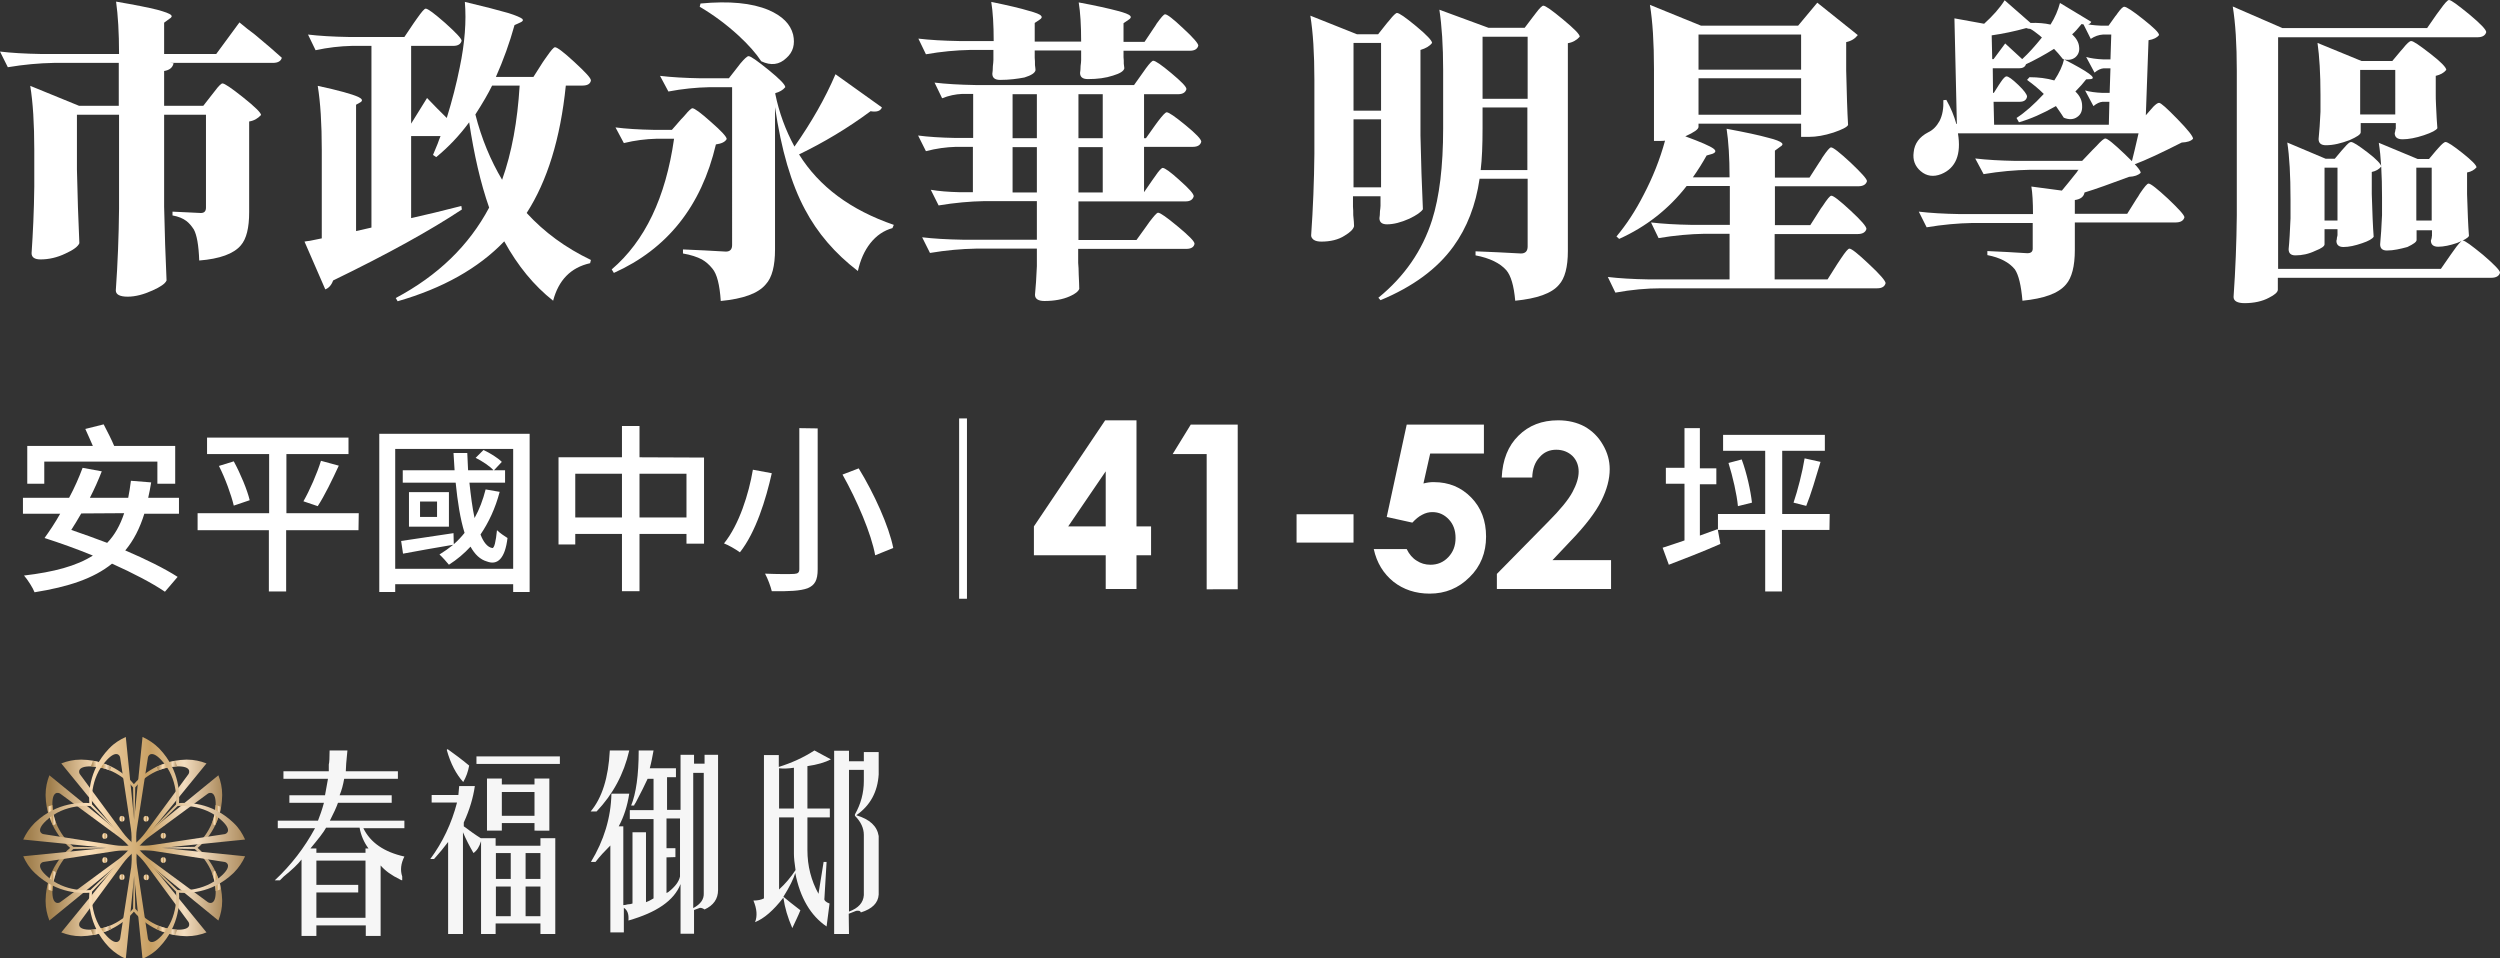 <?xml version="1.0" encoding="utf-8"?>
<!-- Generator: Adobe Illustrator 26.5.0, SVG Export Plug-In . SVG Version: 6.00 Build 0)  -->
<svg version="1.1" id="圖層_1" xmlns="http://www.w3.org/2000/svg" xmlns:xlink="http://www.w3.org/1999/xlink" x="0px" y="0px"
	 viewBox="0 0 926.1 355" style="enable-background:new 0 0 926.1 355;" xml:space="preserve">
<rect x="0" y="0" width="926.1" height="355" fill="#333333" stroke="none"/>
<style type="text/css">
	.st0{fill:#FFFFFF;}
	.st1{fill:#F6F6F6;}
	.st2{fill:url(#SVGID_1_);}
	.st3{fill:url(#SVGID_00000004532449390548842370000017832891473522057916_);}
	.st4{fill:url(#SVGID_00000062165157599425164070000006158977731454319238_);}
	.st5{fill:url(#SVGID_00000147942737347279254720000007428724559172879261_);}
	.st6{fill:url(#SVGID_00000129201392098900412950000018045419540420935077_);}
	.st7{fill:url(#SVGID_00000019643551742065080070000010905777607771957131_);}
	.st8{fill:url(#SVGID_00000018932830928334108620000014127457798893788556_);}
	.st9{fill:url(#SVGID_00000072269822906354839620000004808855549063099818_);}
	.st10{fill:url(#SVGID_00000139254035419615210240000007430568332029704863_);}
	.st11{fill:url(#SVGID_00000092451971866502797850000017087542061126895781_);}
	.st12{fill:url(#SVGID_00000163774376528252768250000000641930190449652402_);}
	.st13{fill:url(#SVGID_00000134209750356650205980000011970757503784056967_);}
	.st14{fill:url(#SVGID_00000079455596189411642110000017623189849883328446_);}
	.st15{fill:url(#SVGID_00000054230753064671011080000013171686609447085215_);}
	.st16{fill:url(#SVGID_00000171716771841298838950000007808097599680165775_);}
	.st17{fill:url(#SVGID_00000142149121670975481490000009758530576420366260_);}
	.st18{fill:url(#SVGID_00000109007558699526451130000001293334794971085712_);}
	.st19{fill:url(#SVGID_00000150095129579966613140000015422723720476546970_);}
</style>
<g>
	<g>
		<path class="st0" d="M47.3,109.9c-2.9,0-4.4-0.8-4.4-2.3c0.7-10,1.1-20.1,1.2-30.2V42.5H28.5v20.3c0.2,9.6,0.5,18.7,0.9,27.3
			c-0.5,1.2-2.2,2.5-5.1,3.8c-3.1,1.5-6.2,2.2-9.3,2.2c-2.2,0-3.3-0.8-3.3-2.3c0.5-7.4,0.9-15.6,1-24.6V55.6
			c0-9.8-0.5-17.7-1.5-23.8l18.1,7.4H44V23.3H19.9c-5.4,0.1-11,0.6-17,1.6L0,19.1c4.2,0.5,9.2,0.8,15.1,0.9h29
			c0-8-0.4-14.4-1.1-19.4c7,1.2,12,2.2,15.2,3c2.9,0.8,4.6,1.4,5.2,2C63.8,6,63.6,6.5,62.7,7l-1.9,1.4V20h19.3l8.6-11.7
			c1.9,1.6,3.8,3.1,5.7,4.5c4.2,3.5,7.6,6.4,10,8.6c-0.3,1.2-1.4,1.9-3.3,1.9h-38l1.2,0.1C64,25,62.8,26,60.8,26.3v12.9h14.5
			l3.2-4.1c0.2-0.3,0.6-0.8,1.1-1.4c1.4-1.9,2.4-2.8,2.8-2.8c0.8,0,3.3,1.7,7.7,5.2s6.6,5.7,6.6,6.5c-1.1,1.2-2.5,2.1-4.4,2.4v33.6
			c0,5.8-1,9.9-3.1,12.3c-2.6,3.1-7.8,5-15.4,5.6c-0.2-5.7-0.9-9.5-2-11.5c-0.9-1.4-1.8-2.4-2.7-3.1c-1.3-1-3-1.7-5.2-2.1v-1.4
			c3.6,0.2,7.1,0.3,10.5,0.5c1.3,0,1.9-0.7,1.9-2V42.5H60.8v34.1c0.2,9.6,0.5,18.7,0.9,27.3c-0.5,1.2-2.3,2.4-5.2,3.7
			C53.2,109.1,50.1,109.9,47.3,109.9z"/>
		<path class="st0" d="M147.3,111.6l-0.7-1.2c15.6-8.3,27.1-19.4,34.6-33.5c-3.2-9.1-5.6-19.7-7.4-31.6c-3.6,4.9-7.7,9.2-12.2,12.9
			l-1.2-0.8c0.4-0.9,0.9-2.2,1.7-4.1c0.5-1.3,0.8-2.3,1.1-2.9h-10.9v30.4c5.4-1.2,11.6-2.7,18.6-4.5l0.2,1.3
			c-11.6,7.7-27.5,16.5-47.7,26.3c-0.6,1.7-1.6,2.8-2.9,3.3l-7.7-17.7c0.4-0.1,1.1-0.2,2-0.3c1.8-0.4,3.3-0.7,4.4-0.9V55.6
			c0-9.8-0.5-17.7-1.5-23.8c7.9,1.7,12.8,3.1,15,4.1c1.5,0.7,1.8,1.4,0.8,2l-1.6,0.9v46.8l5.7-1.3V17h-7.3
			c-4.3,0.1-8.8,0.6-13.4,1.6l-2.8-5.8c4.2,0.5,9.2,0.8,15.1,0.9h20.6l3.5-5.2c0.3-0.4,0.7-1,1.2-1.7c1.7-2.4,2.7-3.6,3.2-3.6
			c0.8,0,3.2,1.8,7.2,5.3c4,3.6,6.1,5.8,6.1,6.6c-0.3,1.2-1.3,1.9-3.1,1.9h-15.6v28.8l5.9-9.5c2.4,2.5,4.8,5,7.3,7.4
			c2-6.5,3.6-12.7,4.8-18.7c1.9-9.1,2.5-17.2,1.9-24.3c7.2,1.7,12.5,3.1,16,4.1c2.9,0.9,4.7,1.7,5.3,2.2c0.4,0.5,0.2,0.9-0.7,1.3
			l-2.2,1c-1.8,6.5-4.1,12.9-6.9,19.2h13.9l3.5-5.5c0.3-0.5,0.8-1.1,1.4-2c1.6-2.3,2.6-3.5,3.1-3.5c0.8,0,3.2,1.8,7.2,5.5
			s6.1,5.9,6.1,6.8c-0.2,1.2-1.2,1.9-3.1,1.9h-6.2c-2,19.7-6.9,35.4-14.5,47.2c6.5,7.1,14.4,12.9,23.8,17.4l-0.3,1.2
			c-7.2,1.6-11.7,6.3-13.7,13.9c-7.1-5.6-13.1-12.9-18.1-22C177.2,99.4,164,106.8,147.3,111.6z M186,66.6
			c3.6-10.1,5.7-21.7,6.5-34.9h-10.2c-1.4,2.9-3.5,6.5-6.2,10.7C178.4,51.5,181.8,59.5,186,66.6z"/>
		<path class="st0" d="M227.4,101.1l-0.8-1.3c12.3-10.5,20-26.6,23.1-48.4h-6.6c-3.9,0.1-7.9,0.6-12,1.6l-3.1-5.8
			c3.9,0.5,8.5,0.8,14.1,0.9h6.8l3.4-3.9c0.3-0.3,0.8-0.8,1.4-1.5c1.4-1.7,2.4-2.6,2.8-2.6c0.8,0,3.1,1.7,6.9,5.1
			c3.9,3.4,5.8,5.5,5.8,6.3c-0.6,1.1-1.9,1.7-4,2C259.8,76.4,247.2,92.2,227.4,101.1z M267,111.5c-0.4-6-1.4-10-3.1-12
			c-1.2-1.5-2.5-2.6-3.9-3.4c-1.7-0.9-4.1-1.7-7-2.2v-1.5c5.3,0.2,10.6,0.5,15.9,0.8c1.5,0,2.3-0.8,2.3-2.4V32.3h-8.4
			c-4.9,0.1-10,0.6-15.2,1.6l-3.1-5.8c4.2,0.5,9.2,0.8,15.1,0.9H270l3.2-4.1c0.2-0.3,0.6-0.7,1-1.3c1.6-1.9,2.6-2.8,3.1-2.8
			c0.8,0,3.2,1.7,7.4,5.1c4.2,3.4,6.2,5.5,6.2,6.4c-0.9,1.1-2.2,1.8-3.7,2.2v0.3c1.4,6.9,3.8,13.4,7.1,19.5
			c6.3-9,11.4-17.9,15.2-26.8l17.2,12.3c-0.5,1.3-1.9,1.8-4.2,1.4c-8.5,6.3-17.4,11.6-26.5,16c7.4,11.9,19.1,20.6,35.1,26.1
			l-0.5,1.2c-3.2,0.9-5.9,2.7-8.2,5.6c-2.2,2.8-3.7,6.2-4.6,10.3c-8.5-6.5-15-14.1-19.6-22.8c-5.1-9.5-8.8-22.1-11.1-37.9v52.7
			c0,6.1-1.1,10.4-3.4,12.9C280.9,108.7,275.3,110.7,267,111.5z M282,22.7c-1.9-2.9-4.7-6.1-8.5-9.6C269,9,264.3,5.5,259.2,2.5
			l0.3-1.2c10.7-1,19-0.2,25.2,2.4c5.1,2.2,8.1,5.2,9.1,9.1c0.8,3.6,0,6.5-2.5,8.7C288.7,24,285.6,24.4,282,22.7z"/>
		<path class="st0" d="M386.9,111.5c-2.3,0-3.5-0.8-3.5-2.3c0.3-2.8,0.5-6.3,0.7-10.6v-6.5h-22.6c-5.4,0.1-11,0.6-17,1.6l-2.9-5.8
			c4.2,0.5,9.2,0.8,15.1,0.9h27.4V74.5h-19.4c-5.4,0.1-11,0.6-17,1.6l-2.9-5.8c2.9,0.5,6.5,0.8,10.7,0.9h4.9V54.4h-6.3
			c-3.6,0.1-7.3,0.6-11.1,1.6l-2.9-5.8c3.8,0.5,8.4,0.8,13.8,0.9h6.6V34.8h-4.2c-2.3,0.1-4.8,0.6-7.3,1.6l-2.8-5.8
			c4.2,0.5,9.2,0.8,15.1,0.9h58.8l3.2-4.5c0.3-0.4,0.7-1,1.2-1.7c1.4-1.9,2.3-2.8,2.7-2.8c0.8,0,3,1.5,6.7,4.6s5.6,5,5.6,5.9
			c-0.3,1.2-1.3,1.9-3.1,1.9h-12.6v16.3h0.7l3.4-4.8c0.2-0.3,0.6-0.8,1.1-1.5c1.7-2.2,2.7-3.3,3.2-3.3c0.8,0,3.1,1.6,7,4.8
			c3.9,3.2,5.8,5.2,5.8,6.1c-0.3,1.2-1.3,1.9-3.1,1.9h-18.1v16.8l3.1-4.5c0.2-0.3,0.6-0.8,1-1.4c1.4-2.1,2.4-3.1,2.8-3.1
			c0.8,0,2.9,1.5,6.3,4.6c3.5,3.1,5.2,5,5.2,5.9c-0.3,1.2-1.3,1.9-2.9,1.9h-39.8v14.3H421l3.6-5c0.3-0.4,0.7-1,1.2-1.7
			c1.7-2.2,2.7-3.4,3.2-3.4c0.8,0,3.2,1.7,7.3,5.1s6.2,5.5,6.2,6.4c-0.2,1.2-1.2,1.9-3.1,1.9h-40v5.2c0.1,1.2,0.2,2.6,0.2,4.3
			c0.1,2.3,0.2,4.1,0.2,5.3c-0.3,0.9-1.5,1.9-3.6,2.8C393.7,110.9,390.6,111.5,386.9,111.5z M370.5,29.6c-2,0-2.9-0.8-2.9-2.3
			c0.1-0.7,0.2-1.6,0.2-2.8c0.1-0.9,0.2-1.7,0.2-2.3v-3.7h-8.7c-5.1,0.1-10.6,0.6-16.3,1.6l-2.8-5.8c4.2,0.5,9.2,0.8,15.1,0.9h12.8
			c0-6-0.3-10.9-0.9-14.5c6.3,1.3,11,2.4,13.9,3.3c2.6,0.7,4.2,1.3,4.6,1.9c0.4,0.4,0.2,0.9-0.6,1.4l-1.8,1.2v6.9h17.2
			c0-6-0.3-10.9-0.9-14.5c6.5,1.2,11.3,2.3,14.3,3.1c2.7,0.7,4.3,1.3,4.8,1.9c0.4,0.4,0.2,0.9-0.6,1.4l-1.9,1.3v6.9h7.8l3.4-5.1
			c0.3-0.4,0.7-1,1.1-1.7c1.6-2.2,2.6-3.4,3.1-3.4c0.8,0,3,1.7,6.7,5.2c3.7,3.4,5.6,5.6,5.6,6.4c-0.3,1.2-1.3,1.9-3.1,1.9h-24.6v2.4
			c0.1,0.7,0.1,1.5,0.1,2.4c0.1,0.9,0.2,1.4,0.2,1.7c-0.2,1-1.5,1.9-4.2,2.7c-2.7,0.9-5.8,1.3-9.3,1.3c-2,0-2.9-0.8-2.9-2.3
			c0.1-0.6,0.2-1.5,0.2-2.6c0.1-0.8,0.2-1.5,0.2-2.1v-3.6h-17.2v2.7c0.1,0.8,0.1,1.7,0.1,2.7c0.1,0.9,0.2,1.5,0.2,1.9
			c-0.2,1-1.5,1.9-4.1,2.7C376.9,29.2,373.9,29.6,370.5,29.6z M375.1,51.2h9V34.9h-9V51.2z M375.1,71.3h9V54.5h-9V71.3z M399.5,51.2
			h9V34.9h-9V51.2z M399.5,71.3h9V54.5h-9V71.3z"/>
		<path class="st0" d="M489.5,89.5c-1.2,0-2.2-0.2-2.9-0.7c-0.6-0.5-0.9-1-0.9-1.6c0.7-10,1.1-20.1,1.2-30.2V29.6
			c0-9.8-0.5-17.7-1.5-23.8l17.3,6.9h7.8l3.1-3.9c0.2-0.3,0.6-0.7,1.1-1.3c1.4-1.8,2.4-2.7,2.8-2.7c0.8,0,3.1,1.6,7.1,4.9
			s5.9,5.4,5.9,6.2c-0.9,1.2-2.3,2-4.3,2.6v31.7c0.2,9.6,0.5,18.7,0.9,27.3c-0.6,1-2.3,2.2-5,3.5c-3.1,1.4-5.9,2.1-8.3,2.1
			c-1.9,0-2.8-0.8-2.8-2.3c0.1-0.6,0.2-1.5,0.2-2.6c0.1-0.8,0.2-1.4,0.2-2v-3.5h-10.2v3.9c0.1,0.9,0.1,1.9,0.1,3.1
			c0.2,1.9,0.3,3.2,0.3,4.1c-0.3,1.2-1.5,2.3-3.5,3.5C495.8,88.8,492.8,89.5,489.5,89.5z M501.4,41h10.2V15.9h-10.2L501.4,41
			L501.4,41z M501.4,69.4h10.2V44.2h-10.2L501.4,69.4L501.4,69.4z M561.3,111.4c-0.5-5.6-1.6-9.3-3.3-11.3
			c-2.3-2.6-6.1-4.5-11.4-5.5v-1.5c5.6,0.2,11.2,0.5,16.8,0.8c1.7,0,2.5-0.9,2.5-2.6V66.2h-17.8c-1.4,9.8-4.7,18.2-9.7,25.1
			c-6,8.3-15,14.9-27,19.9l-0.8-0.9c9.7-7.9,16.3-17.5,19.9-28.8c2.7-8.5,4.1-19.8,4.1-33.9V25.9c0-9-0.5-16.4-1.4-22.3l18.2,6.7
			h13.4l3.1-4.1c0.2-0.3,0.6-0.7,1-1.3c1.4-1.9,2.4-2.8,2.8-2.8c0.8,0,3.2,1.7,7.3,5.1s6.2,5.5,6.2,6.4c-1.1,1.2-2.5,2.1-4.4,2.4v77
			c0,5.9-1.1,10.1-3.3,12.5C574.8,108.7,569.4,110.6,561.3,111.4z M548.5,63h17.3V39.8h-16.6v7.7C549.2,53.7,549,58.9,548.5,63z
			 M549.2,36.6h16.7v-23h-16.7V36.6z"/>
		<path class="st0" d="M598.4,108.4l-2.8-5.8c4.2,0.5,9.2,0.8,15.1,0.9h30V86.6h-9.3c-5.4,0.1-11,0.6-17,1.6l-2.8-5.8
			c4.2,0.5,9.2,0.8,15.1,0.9h14.1V68.9h-16c-6.6,8.5-15,15.1-25,19.6l-1-0.9c3.6-4.3,7-9.4,10.1-15.5c3.3-6.3,6-13,7.9-20
			c-0.5,0.1-1,0.1-1.7,0.1h-2.4V25.6c0-9.8-0.5-17.7-1.5-23.8l18.9,7.7h36l7.1-8.5l15,12c-1,1.3-2.4,2.2-4.3,2.6v10.5
			c0.2,8.5,0.4,15.3,0.7,20.2c-0.4,0.8-2.2,1.7-5.4,2.8c-3.4,1.1-6.4,1.6-9,1.6h-3v-4.9h-38V47c0,0.9-1.6,2-4.9,3.5
			c5.7,2.1,9.2,3.6,10.5,4.6c1,0.8,0.8,1.4-0.5,1.9l-2.1,0.6c-1.5,2.7-3.2,5.4-5.1,8.1h13.6c0-7.4-0.4-13.4-1.1-18
			c7,1.3,12.1,2.4,15.3,3.3c2.9,0.7,4.6,1.4,5.2,2c0.4,0.4,0.2,0.9-0.7,1.4l-1.9,1.4v10h12.8l3.6-5.6c0.3-0.4,0.7-1,1.2-1.9
			c1.7-2.5,2.7-3.7,3.2-3.7c0.8,0,3.2,1.9,7.2,5.6c4,3.8,6.1,6.1,6.1,6.9c-0.3,1.2-1.4,1.9-3.2,1.9h-30.9v14.4h13.1l3.5-5.5
			c0.2-0.4,0.6-0.9,1.1-1.6c1.7-2.6,2.7-3.8,3.2-3.8c0.8,0,3.1,1.8,7.1,5.5s5.9,5.9,5.9,6.8c-0.3,1.2-1.4,1.9-3.2,1.9h-30.8v16.8
			H677l3.6-5.7c0.3-0.5,0.8-1.2,1.4-2.1c1.6-2.4,2.6-3.6,3.1-3.6c0.8,0,3.2,1.9,7.3,5.8c4.1,3.8,6.1,6.2,6.1,7
			c-0.3,1.2-1.3,1.9-3.1,1.9h-80C610,106.8,604.4,107.3,598.4,108.4z M629.2,25.8h38v-13h-38V25.8z M629.2,42.5h38V29h-38V42.5z"/>
		<path class="st0" d="M711.5,63.4c-2.1-1.8-3-4.1-2.6-7c0.3-3.2,2.1-5.7,5.4-7.4c1.7-0.8,3.1-2.2,4.2-4.2c1.1-2.2,1.5-4.7,1.4-7.7
			L721,37c1.7,3,2.9,6,3.7,8.9h0.2L724,6.8l11,2c3.2-2.9,5.8-5.8,7.6-8.7l9.6,8.4c2.7-0.1,5.2,0.1,7.4,0.6c1.7-2.7,2.8-5.4,3.5-8
			l11.6,7c-0.5,1-1.7,1.3-3.6,0.8c-1.4,1.7-2.5,3-3.5,3.8c1.6,1.5,2.5,3.1,2.6,4.8c0.2,1.6-0.4,2.9-1.5,3.8
			c-1.2,0.9-2.7,1.1-4.5,0.6c-1.2-1.5-2.3-2.8-3.3-3.8c-3.5,2.2-7,4.1-10.4,5.7c-0.3,1-1.2,1.5-2.6,1.5h-9.7l0.1,9.1h0.3l1.9-3
			c0.2-0.2,0.3-0.5,0.6-0.9c1-1.5,1.7-2.2,2.2-2.2c0.7,0,2.1,1,4.3,3.1s3.3,3.6,3.3,4.4c-0.2,1.2-1.1,1.9-2.7,1.9h-9.7l0.2,8.5h42.5
			l0.2-8.5h-2.5c-1.1,0.1-2.2,0.6-3.4,1.6l-3.1-5.8c1.7,0.5,3.9,0.8,6.3,0.9h2.8l0.3-9.1h-2.5c-1.1,0.1-2.2,0.6-3.4,1.6l-3.1-5.8
			c1.7,0.5,3.9,0.8,6.3,0.9h2.7l0.3-9.2H779c-1.5,0.1-3,0.6-4.5,1.6l-2.9-5.8c1.8,0.5,4,0.8,6.6,0.9h2.9l2.5-3.5
			c0.2-0.2,0.5-0.6,0.9-1.2c1.1-1.5,1.9-2.3,2.4-2.3c0.8,0,3.1,1.5,7,4.6s5.9,5,5.9,5.9c-0.7,0.9-2,1.6-3.9,1.9l-1,27.8l2-2.3
			c0.2-0.2,0.4-0.4,0.7-0.8c1-1,1.7-1.5,2.2-1.5c0.7,0,2.9,2,6.8,6s5.8,6.4,5.8,7.3c-0.8,0.9-2.2,1.3-4.2,1.4
			c-7.3,3.7-13.2,6.5-17.8,8.2l-0.8-0.7c0.7-2.6,1.5-6.2,2.6-10.9h-66.9c1.3,7.8-0.8,12.9-6.2,15.1
			C716.3,65.6,713.7,65.3,711.5,63.4z M749.2,111.4c-0.5-5.7-1.4-9.5-2.8-11.6c-2.1-2.6-5.5-4.4-10.2-5.3V93c5,0.2,9.9,0.5,14.8,0.8
			c1.4,0,2-0.6,2-1.7v-9.5h-22.3c-5.4,0.1-11,0.6-17,1.6l-2.9-5.8c4.2,0.5,9.2,0.8,15.1,0.9h27.2c0-4.4-0.2-7.8-0.6-10.2l11.3,1.5
			c1.3-1.5,3.1-3.8,5.6-6.9c0.2-0.4,0.4-0.7,0.6-0.8h-18.2c-5.4,0.1-11,0.6-17,1.6l-3.1-5.8c4.2,0.5,9.2,0.8,15.1,0.9h24.5l3.9-4.1
			c0.3-0.3,0.8-0.8,1.4-1.4c1.7-1.9,2.8-2.8,3.3-2.8c0.8,0,3.1,1.9,7.1,5.7c4,3.8,6,6.1,6,7c-0.9,0.9-2.3,1.4-4.3,1.5
			c-7,2.6-12.5,4.6-16.5,5.8c-0.3,1.6-1.5,2.5-3.6,2.8v5.1H788l3.5-5.6c0.3-0.4,0.7-1,1.2-1.9c1.7-2.5,2.7-3.7,3.2-3.7
			c0.8,0,3.2,1.9,7.2,5.6c4,3.8,6.1,6.1,6.1,6.9c-0.3,1.2-1.4,1.9-3.2,1.9h-37.4v10.2c0,6-1.1,10.3-3.3,12.8
			C762.5,108.7,757.2,110.6,749.2,111.4z M738,21.9h0.5l4.3-5.8c2.1,1.9,4.2,3.9,6.3,5.8c2.4-2.2,4.8-4.9,7.3-8
			c-0.2-0.2-0.5-0.4-0.9-0.8c-1.5-1.2-2.6-2-3.4-2.4c-0.5,0-1-0.1-1.5-0.3c-4.3,1.2-8.6,2.1-12.8,2.7L738,21.9z M747.9,45.3
			l-0.9-1.6c3.1-2,6.5-5,10.1-8.9c-1.6-1.6-3.7-3.4-6.2-5.2l0.9-1c3.3,0,6.4,0.4,9.2,1.2c1.9-2.9,3.1-5.5,3.6-7.8
			c9,4.6,12.3,7,9.9,7.3l-1.7,0.1c-1,1.3-2.3,2.8-4,4.5c1.7,1.6,2.5,3.4,2.5,5.3c0.1,1.9-0.5,3.3-1.9,4.2c-1.3,0.9-3,1-4.9,0.2
			c-0.6-1-1.6-2.4-2.9-4.3C756.7,42.1,752.1,44.1,747.9,45.3z"/>
		<path class="st0" d="M831.5,112.3c-2.7,0-4.1-0.8-4.1-2.3c0.7-10,1.1-20.1,1.2-30.2V26.2c0-9.8-0.5-17.7-1.5-23.8l18.4,8h53.6
			l3.6-5.2c0.3-0.4,0.7-0.9,1.2-1.6c1.7-2.4,2.8-3.6,3.3-3.6c0.8,0,3.2,1.8,7.5,5.3c4.2,3.5,6.3,5.7,6.3,6.6
			c-0.3,1.2-1.4,1.9-3.2,1.9h-73.9v85.8h60.3l3.6-5.2c0.2-0.3,0.6-0.8,1-1.4c1.8-2.6,3-3.9,3.5-3.9c0.8,0,3.2,1.8,7.5,5.3
			c4.2,3.6,6.3,5.8,6.3,6.6c-0.3,1.2-1.4,1.9-3.2,1.9h-79.1v4.4c0,0.9-1.1,1.9-3.3,3C838.1,111.6,835,112.3,831.5,112.3z
			 M850.3,94.6c-1.7,0-2.5-0.8-2.5-2.3c0.3-2.9,0.5-6.7,0.7-11.4v-7c0-8.9-0.4-16-1.2-21.1l14.2,6h3.4l2.6-3.1
			c0.2-0.2,0.5-0.6,0.9-1c1.2-1.4,2-2.1,2.5-2.1c0.8,0,2.8,1.3,6.2,3.9s5,4.4,5,5.2c-0.8,1-2,1.7-3.5,2v8.2
			c0.2,6.7,0.4,11.9,0.7,15.8c-0.5,0.8-1.9,1.6-4.3,2.4c-2.6,0.9-4.9,1.4-6.9,1.4c-1.7,0-2.6-0.8-2.6-2.3c0.1-0.3,0.2-0.7,0.2-1.2
			c0.1-0.4,0.2-0.7,0.2-0.9v-2.2h-4.8v5.6c0,0.7-1.1,1.5-3.4,2.4C855.2,94.1,852.8,94.6,850.3,94.6z M861.6,53.8
			c-1.8,0-2.7-0.8-2.7-2.3c0.3-2.7,0.5-6.1,0.7-10.1v-6.3c0-7.8-0.4-14.2-1.1-19.2l16.3,6.7h11.4l3.1-3.7c0.2-0.2,0.4-0.5,0.8-0.9
			c1.5-1.9,2.5-2.8,3.1-2.8c0.8,0,3.1,1.6,7.1,4.7s5.9,5.1,5.9,6c-0.9,1.1-2.2,1.8-3.9,2.2v6.7c0,1,0,2.4,0.1,4.1
			c0.2,3.8,0.3,6.7,0.5,8.6c-0.4,0.7-2,1.6-5,2.6s-5.7,1.5-7.9,1.5c-2,0-2.9-0.8-2.9-2.3c0.1-0.2,0.1-0.4,0.2-0.8
			c0-0.3,0.1-0.6,0.2-0.9v-2h-13V49c0,0.8-1.4,1.7-4.1,2.9C867.2,53.1,864.4,53.8,861.6,53.8z M861.1,81.7h4.8V62.1h-4.8V81.7z
			 M874.3,42.4h13V25.9h-13V42.4z M884.2,92.8c-1.7,0-2.5-0.8-2.5-2.3c0.3-2.9,0.5-6.5,0.7-10.8v-6.6c0-8.4-0.4-15.2-1.2-20.2
			l14.4,6h4.2l2.6-3.1c0.2-0.2,0.5-0.6,0.9-1c1.3-1.5,2.2-2.2,2.6-2.2c0.8,0,2.9,1.4,6.3,4.1c3.4,2.7,5.2,4.5,5.2,5.3
			c-0.8,0.9-1.9,1.6-3.5,1.9v8c0.2,6.5,0.4,11.7,0.7,15.5c-0.4,0.8-1.9,1.6-4.4,2.6c-2.6,0.9-5,1.4-7,1.4c-1.8,0-2.7-0.8-2.7-2.3
			c0.1-0.2,0.2-0.6,0.3-1c0-0.2,0-0.5,0.1-0.7v-2.1h-5.7v3.6c0,0.7-1.1,1.5-3.4,2.6C889.2,92.2,886.7,92.8,884.2,92.8z M895.1,81.7
			h5.7V62.1h-5.7V81.7z"/>
	</g>
</g>
<g>
	<g>
		<path class="st0" d="M53.5,190.2c-1.7,5.5-4,10-7.1,13.7c7.5,3.2,14.6,6.7,19.4,9.8l-4.7,5.5c-4.7-3.2-11.8-6.9-19.6-10.4
			c-6.8,5.5-16.2,8.6-28.7,10.6c-0.6-1.6-2.5-4.6-3.9-6.2c11-1.3,19.4-3.5,25.5-7.4c-6.1-2.5-12.3-4.7-17.9-6.5
			c1.8-2.5,3.9-5.6,5.8-9H8.5v-5.9h17.1c2-3.7,3.7-7.6,5-11.1l7.1,1.3c-1.2,3.1-2.7,6.5-4.4,9.8h14.2c0.4-1.9,0.7-4.1,1-6.3l7.5,0.6
			c-0.3,2-0.7,3.9-1.1,5.7h11.4v5.9H53.5V190.2z M16.4,179.2h-6.3v-14h24.3c-0.9-2-1.9-4.4-2.8-6.3l6.8-1.7c1.3,2.5,2.9,5.6,3.9,8
			h22.6v14h-6.6V171H16.4V179.2z M30.1,190.2c-1.3,2.2-2.5,4.3-3.7,6.1c4.3,1.5,8.9,3.1,13.3,4.8c2.8-2.9,4.8-6.5,6.3-11L30.1,190.2
			L30.1,190.2z"/>
		<path class="st0" d="M132.8,196.4H106v22.7h-6.4v-22.7H73.2v-6.3h26.5v-21.9h-23v-6.1h52.4v6.1h-23v21.9h26.8L132.8,196.4
			L132.8,196.4z M86.6,170.9c2.5,4.6,5,10.6,5.9,14.4l-5.9,2c-0.9-3.8-3.1-10-5.5-14.7L86.6,170.9z M112.4,185.7
			c2.3-4,5.1-10.4,6.5-15l6.6,1.8c-2.4,5.2-5.3,11.2-7.8,15L112.4,185.7z"/>
		<path class="st0" d="M196.2,160.7v58.6h-6.1v-2.9h-43.7v2.9h-5.9v-58.6H196.2z M190.1,210.7v-44.4h-43.7v44.4H190.1z M185.1,182.2
			c-1.6,6.1-4.1,11.4-7.1,15.8c1.1,2.9,2.6,4.7,4.3,5c0.8,0.3,1.4-2.5,1.8-6.6c1,1,2.9,2.3,3.9,2.9c-0.9,7.6-3.7,10.2-7.6,8.7
			c-2.5-0.7-4.5-2.6-6.1-5.5c-2.3,2.5-5,4.8-8,6.7c-0.7-0.9-2.5-2.9-3.5-3.8c1.8-1.1,3.5-2.3,5.1-3.6c-6.5,1.1-13.3,2.3-18.6,3.3
			l-0.7-4.7c4.9-0.7,12.2-1.8,19.4-2.9l0.1,4.1c1.5-1.3,2.8-2.7,4-4.2c-1.6-5.1-2.6-11.6-3.3-18.6h-19.6v-4.6h19.2
			c-0.1-2.1-0.3-4.3-0.4-6.4h5.1c0.1,2.1,0.2,4.3,0.3,6.4h9.4c-1.3-1.5-4.2-3.4-6.6-4.6l2.9-2.9c2.4,1.1,5.3,2.9,6.8,4.4l-2.9,3.1
			h4.1v4.6h-13.2c0.5,4.8,1.1,9.4,1.9,13.1c1.8-3.2,3.1-6.7,4.1-10.6L185.1,182.2z M166.3,182.3v12.8h-14.8v-12.8H166.3z
			 M161.9,185.8h-6.3v5.7h6.3V185.8z"/>
		<path class="st0" d="M260.8,169.5v31.9h-6.5v-3.6h-17.4V219h-6.5v-21.2h-17.3v3.9h-6.2v-32.3h23.5v-11.6h6.5v11.6L260.8,169.5
			L260.8,169.5z M230.4,191.7v-16.2h-17.3v16.2H230.4z M254.3,191.7v-16.2h-17.4v16.2H254.3z"/>
		<path class="st0" d="M285.9,175.3c-2.2,9.8-5.9,21.8-11.8,29.3c-1.5-1.1-4.3-2.7-5.9-3.3c5.6-6.9,9.2-18.4,10.7-27.3L285.9,175.3z
			 M302.9,158.7v52.2c0,4.1-1.1,5.9-3.7,7c-2.7,1-6.9,1.2-13.3,1.1c-0.4-1.7-1.5-4.7-2.5-6.5c4.5,0.2,9.4,0.2,10.8,0.1
			c1.4-0.1,1.9-0.5,1.9-1.8v-52.2L302.9,158.7L302.9,158.7z M318.1,173.5c5.7,9.3,11.2,21.4,12.8,29.5l-6.7,2.7
			c-1.4-7.9-6.7-20.3-12.1-29.9L318.1,173.5z"/>
		<path class="st0" d="M358.2,155v66.8h-2.9V155H358.2L358.2,155z"/>
		<path class="st0" d="M636.3,196l1,5.5c-6.6,2.9-13.6,5.6-19.1,7.7l-2.3-6.3c2.3-0.7,5.1-1.7,8.1-2.7v-21h-6.9v-5.9h6.9v-14.7h5.7
			v14.9h6.1v5.9h-6.1v19L636.3,196z M677.7,196.3h-17.6v22.8h-6.2v-22.8h-17.5v-5.9h17.5V167h-15.6v-5.9H676v5.9h-15.8v23.4h17.6
			L677.7,196.3L677.7,196.3z M645.2,170.2c1.9,5.1,3.3,11.6,3.8,16l-5.2,1.3c-0.4-4.3-1.9-10.9-3.5-16L645.2,170.2z M664.4,186.2
			c1.5-4.4,3.3-11.4,4.1-16.4l5.9,1.3c-1.7,5.7-3.6,12.2-5.3,16.3L664.4,186.2z"/>
		<g>
			<path class="st0" d="M409.4,155.7H421V195h5.4v10.7H421v12.5h-11.4v-12.5H383V195L409.4,155.7z M409.6,195v-20.4L395.7,195H409.6
				z"/>
			<path class="st0" d="M441.1,157.3h17.4v61H447v-50.1h-12.6L441.1,157.3z"/>
			<path class="st0" d="M480.3,190.5h21.1V201h-21.1V190.5z"/>
			<path class="st0" d="M521.1,157.3h28.6V168h-19.9l-2.5,11.1c0.7-0.2,1.4-0.3,2-0.4c0.7-0.1,1.3-0.1,1.9-0.1
				c5.5,0,10.1,1.9,13.8,5.7s5.5,8.6,5.5,14.5s-2,11-6.1,15c-4.1,4.1-9,6.1-14.8,6.1c-5.2,0-9.7-1.5-13.4-4.4c-3.7-3-6.2-7-7.3-12.1
				h12.2c0.9,1.9,2.2,3.4,3.7,4.3c1.5,1,3.2,1.5,5.1,1.5c2.6,0,4.8-0.9,6.6-2.8s2.7-4.2,2.7-7.1c0-2.8-0.8-5.1-2.5-6.9
				s-3.7-2.7-6.1-2.7c-1.3,0-2.5,0.3-3.8,1c-1.2,0.6-2.4,1.6-3.6,2.9l-9.5-2.1L521.1,157.3z"/>
			<path class="st0" d="M567.6,176.9h-11.3c0.3-6.6,2.4-11.8,6.2-15.5c3.8-3.8,8.7-5.7,14.7-5.7c3.7,0,7,0.8,9.8,2.3
				c2.8,1.6,5.1,3.8,6.8,6.8c1.7,2.9,2.5,5.9,2.5,9c0,3.6-1,7.5-3.1,11.7s-5.8,9.1-11.3,14.8l-6.8,7.2h21.7v10.7h-42.3v-5.6
				l18.9-19.2c4.6-4.6,7.6-8.3,9.1-11.1s2.3-5.3,2.3-7.6s-0.8-4.3-2.3-5.8c-1.6-1.5-3.6-2.3-6-2.3c-2.5,0-4.6,0.9-6.2,2.8
				C568.6,171.2,567.7,173.7,567.6,176.9z"/>
		</g>
	</g>
</g>
<g>
	<g>
		<g>
			<path class="st1" d="M105,288.5v-2.8h16.8c0-0.5,0-1.4,0-2.5c0.2-0.7,0.3-2.5,0.3-5.2h6.6c-0.4,3.9-0.6,6.4-0.6,7.7h19.3v2.8
				h-19.9c-0.4,2.2-0.9,4.2-1.7,6.1h19.3v2.8h-19.9c-0.6,1.7-1.6,3.9-3,6.6h27.6v2.8h-15.2c2.6,5.3,7.6,8.8,15.2,10.5
				c-1.3,2.6-1.6,5-0.8,7.4c0,0.7,0,1.2,0,1.4c-0.2,0-0.5-0.1-0.8-0.3c-3.1-1.5-5.5-3.2-7.2-5.2v26.1h-5.5v-3.9h-18.3v3.9h-5.5
				v-28.3c-1.3,1.7-3.5,3.8-6.6,6.3c-0.6,0.6-1,1-1.4,1.4h-1.9c6.1-5.7,11-12.1,14.9-19.3h-13.8V304h14.9c0.7-1.8,1.5-4,2.2-6.6
				h-12.8v-2.8h13.2c0.2-1.3,0.6-3.3,1.1-6.1H105z M133.2,306.6h-12.4c-0.9,1.7-2.9,4.2-5.8,7.7h2.2v1.6h18.2v-1.6h1.1
				C134.8,312,133.7,309.4,133.2,306.6z M117.2,318.7v9.1h15.5v2.8h-15.5v9.4h18.2v-21.2h-18.2C117.2,318.8,117.2,318.7,117.2,318.7
				z"/>
			<path class="st1" d="M169.3,297.3h-9.4v-2.8h9.9l0.3-3.3h5.8c-0.6,4.2-1.9,8.7-4.1,13.5v1.4c2.4,1.8,4.5,3.3,6.3,4.4h5.5v2.8
				h16.6v-2.8h5.5V346h-5.5v-3.9h-16.6v3.9h-5.4v-34.4c-0.6,2-1.5,3.5-2.8,4.4c-1.5-2.6-2.8-5.1-3.9-7.7V346H166v-34.1
				c-1.5,2-3.2,4.1-5.2,6.3h-1.4C164,312,167.3,305,169.3,297.3z M165.5,277.8l0.3-0.3c2.4,1.7,5.1,3.7,8,6.1
				c-0.4,2.2-1.1,4.2-2.2,6.1C169,286.8,166.9,282.9,165.5,277.8z M207.4,280.2v2.8h-30.9v-2.8H207.4z M180.4,307.7v-19.3h5.5v2.2
				H198v-2.2h5.5v19.3H198v-2.8h-12.1v2.8H180.4z M183.7,316v9.6h5.5V316H183.7z M183.7,328.4v11h5.5v-11H183.7z M185.9,302.2H198
				v-8.8h-12.1V302.2z M194.7,325.6h5.5V316h-5.5V325.6z M194.7,339.4h5.5v-11h-5.5V339.4z"/>
			<path class="st1" d="M226.5,294h6.6c-0.7,4.6-2,8.6-3.9,12.1h1.7v29.2c0.4,0,0.9-0.1,1.7-0.3c0.6,0,1.1-0.1,1.7-0.3v-26.4h5v25.9
				c0.6-0.2,1.5-0.6,2.8-1.4v-29.4h-8.8v-3.3h8.8v-11.6h-2.2c-0.9,2-2.4,5-4.4,8.8c-0.4,0.6-0.6,0.9-0.6,1.1h-1.1
				c1.8-4.4,2.8-11.2,2.8-20.4h5.5c-0.4,2.2-0.8,4.4-1.4,6.6h9.7v3.3h-3.3V300h5v-20.4h5v3.3h3.9v-3.3h5v50.1c0,3.3-1.7,5.7-5,7.2
				c-0.6-0.4-1.1-0.6-1.7-0.6l-2.2,0.8v8.8h-5v-18.4c-2.4,6.1-8.8,10.5-19.3,13.5c0.2-2.4-0.4-3.9-1.7-4.7v9.1h-5v-32.2
				c-2,2-3.9,4-5.5,6.1h-1.7C223.7,311.4,226.3,303,226.5,294z M225.9,278h7.2c-2,8.8-6.1,16.3-12.1,22.6h-2.2
				C223,295.6,225.4,288.1,225.9,278z M246.9,317.6v13.2l0.6-0.3c2.6-2,4-3.9,4.4-5.8v-21.5h-5v11h3.3v3.3L246.9,317.6L246.9,317.6z
				 M260.7,286.3h-3.9v50.1c2.8-1.5,4-3.3,3.9-5.5V286.3z"/>
			<path class="st1" d="M299.1,283.8v15.7h8.3v3.3h-8.3v12.1c0,5.9,1.4,11.3,4.1,16.2l1.9-11.8h1.1l-0.8,13.5
				c-0.2,0.7,0.5,1.4,1.9,1.9l-1.1,8.5c-5.9-4-9.8-10.6-11.6-19.8c-0.6,2-2,5-4.4,8.8c1.5,1.3,3.6,2.9,6.3,5c-0.7,1.8-1.8,4-3,6.6
				c-1.7-3.9-2.8-7.6-3.3-11.3c-3.7,4.8-7.2,7.8-10.5,9.1c0.9-2.2,0.7-4.9-0.6-8c1.7,0,2.9-0.3,3.9-0.8v-53.1h5.5v4.4
				c4.8-1.5,9.2-3.5,13.2-6.1c2,1.1,4,2.2,6.1,3.3C305.7,282.4,302.7,283.3,299.1,283.8z M288.6,284.6v14.9h5.5v-15.1
				C292.1,284.7,290.2,284.8,288.6,284.6z M294.1,316.3v-13.5h-5.5v26.7c2.4-2.2,4.4-4.6,6.1-7.2
				C294.3,319.7,294.1,317.7,294.1,316.3z M314.5,346H309v-67.9h5.5v3.9h5.5v-3.4h5.5v8.3c-0.4,6.4-3.1,11.5-8.3,15.1
				c5,1.5,7.7,4,8.3,7.7v21.7c-0.2,3.1-2.4,5.3-6.6,6.6c-0.2-0.6-0.7-0.7-1.7-0.6l-2.8,1.1L314.5,346L314.5,346z M316.7,302.2v-0.5
				c2.2-3.9,3.3-8,3.3-12.4v-4.1h-5.5v52.5c3.5-1.3,5.3-3.3,5.5-6.1v-22.3C320,306.8,318.9,304.4,316.7,302.2z"/>
		</g>
		<g>
			
				<linearGradient id="SVGID_1_" gradientUnits="userSpaceOnUse" x1="16.975" y1="1016.559" x2="82.248" y2="1016.559" gradientTransform="matrix(1 0 0 1 0 -702.459)">
				<stop  offset="2.631580e-02" style="stop-color:#A1804E"/>
				<stop  offset="0.295" style="stop-color:#FBDFB9"/>
				<stop  offset="0.574" style="stop-color:#C79F62"/>
				<stop  offset="0.784" style="stop-color:#F3DDC0"/>
				<stop  offset="1" style="stop-color:#AD8C5E"/>
			</linearGradient>
			<path class="st2" d="M73.2,314.1c2-1.6,8.9-8,9.1-19.3c0-0.2,0-0.3,0-0.5c0-2.4-0.5-4.8-1.4-7.1l-24,19.6l19.6-24
				c-2.3-0.9-4.7-1.4-7.1-1.4c-0.2,0-0.3,0-0.5,0c-11.3,0.3-17.7,7.2-19.3,9.1c-1.6-2-8-8.9-19.3-9.1c-0.2,0-0.3,0-0.5,0
				c-2.4,0-4.8,0.5-7.1,1.4l19.6,24l-24-19.6c-0.9,2.3-1.4,4.7-1.4,7.1c0,0.2,0,0.3,0,0.5c0.3,11.3,7.2,17.7,9.1,19.3
				c-2,1.6-8.9,8-9.1,19.3c0,0.2,0,0.3,0,0.5c0,2.4,0.5,4.8,1.4,7.1l24-19.6l-19.6,24c2.3,0.9,4.7,1.4,7.1,1.4c0.2,0,0.3,0,0.5,0
				c11.3-0.3,17.7-7.2,19.3-9.1c1.6,2,8,8.9,19.3,9.1c0.2,0,0.3,0,0.5,0c2.4,0,4.8-0.5,7.1-1.4l-19.6-24l24,19.6
				c0.9-2.3,1.4-4.7,1.4-7.1c0-0.2,0-0.3,0-0.5C82,322.2,75.1,315.7,73.2,314.1z M29.6,286.8c-0.4-0.5-1.2-3,4.1-2.9
				c9.7,0.2,15.5,7.7,15.6,7.8l0.4,20.8l0.4-20.8c0-0.1,5.9-7.6,15.6-7.8c5.3-0.1,4.5,2.3,4.1,2.9l-15.9,21.6
				c-1.2,1.6-2.5,3-4.1,4.3l0,0l-0.1-0.2l-0.1,0.2l0,0c-1.5-1.3-2.9-2.7-4.1-4.3L29.6,286.8z M22.3,334.2c-0.5,0.4-3,1.2-2.9-4.1
				c0.2-9.7,7.7-15.5,7.8-15.6l20.8-0.4l-20.8-0.4c-0.1,0-7.6-5.9-7.8-15.6c-0.1-5.3,2.3-4.5,2.9-4.1l21.6,15.9
				c1.6,1.2,3,2.5,4.3,4.1l0,0l-0.2,0.1l0.2,0.1l0,0c-1.3,1.5-2.7,2.9-4.3,4.1L22.3,334.2z M69.8,341.5c0.4,0.6,1.2,3-4.1,2.9
				c-9.7-0.2-15.5-7.7-15.6-7.8l-0.4-20.8l-0.4,20.8c0,0.1-5.9,7.6-15.6,7.8c-5.3,0.1-4.5-2.3-4.1-2.9l15.9-21.6
				c1.2-1.6,2.5-3,4.1-4.3l0,0l0.1,0.2l0.1-0.2l0,0c1.5,1.3,2.9,2.7,4.1,4.3L69.8,341.5z M77,334.2l-21.6-15.9
				c-1.6-1.2-3-2.5-4.3-4.1l0,0l0.2-0.1l-0.2-0.1l0,0c1.3-1.5,2.7-2.9,4.3-4.1L77,294c0.5-0.4,3-1.2,2.9,4.1
				c-0.2,9.7-7.7,15.5-7.8,15.6l-20.8,0.4l20.8,0.4c0.1,0,7.6,5.9,7.8,15.6C80,335.4,77.6,334.6,77,334.2z"/>
			
				<linearGradient id="SVGID_00000014607102621572364240000010693134049979226800_" gradientUnits="userSpaceOnUse" x1="33.596" y1="986.109" x2="41.158" y2="986.109" gradientTransform="matrix(1 0 0 1 0 -702.459)">
				<stop  offset="2.631580e-02" style="stop-color:#A1804E"/>
				<stop  offset="0.295" style="stop-color:#FBDFB9"/>
				<stop  offset="0.574" style="stop-color:#C79F62"/>
				<stop  offset="0.784" style="stop-color:#F3DDC0"/>
				<stop  offset="1" style="stop-color:#AD8C5E"/>
			</linearGradient>
			<path style="fill:url(#SVGID_00000014607102621572364240000010693134049979226800_);" d="M41.2,284.1l-0.5,1.3
				c-2-0.8-4.4-1.4-7-1.5l0,0l0.7-2C37,282.3,39.2,283.1,41.2,284.1z"/>
			
				<linearGradient id="SVGID_00000008859839261053879250000009730531460731472019_" gradientUnits="userSpaceOnUse" x1="58.059" y1="986.109" x2="65.621" y2="986.109" gradientTransform="matrix(1 0 0 1 0 -702.459)">
				<stop  offset="2.631580e-02" style="stop-color:#A1804E"/>
				<stop  offset="0.295" style="stop-color:#FBDFB9"/>
				<stop  offset="0.574" style="stop-color:#C79F62"/>
				<stop  offset="0.784" style="stop-color:#F3DDC0"/>
				<stop  offset="1" style="stop-color:#AD8C5E"/>
			</linearGradient>
			<path style="fill:url(#SVGID_00000008859839261053879250000009730531460731472019_);" d="M58.1,284.1l0.5,1.3
				c2-0.8,4.4-1.4,7-1.5l0,0l-0.7-2C62.4,282.3,60.1,283.1,58.1,284.1z"/>
			
				<linearGradient id="SVGID_00000164496356678629163790000013924034967185987513_" gradientUnits="userSpaceOnUse" x1="78.324" y1="1004.409" x2="81.853" y2="1004.409" gradientTransform="matrix(1 0 0 1 0 -702.459)">
				<stop  offset="2.631580e-02" style="stop-color:#A1804E"/>
				<stop  offset="0.295" style="stop-color:#FBDFB9"/>
				<stop  offset="0.574" style="stop-color:#C79F62"/>
				<stop  offset="0.784" style="stop-color:#F3DDC0"/>
				<stop  offset="1" style="stop-color:#AD8C5E"/>
			</linearGradient>
			<path style="fill:url(#SVGID_00000164496356678629163790000013924034967185987513_);" d="M79.7,305.7l-1.3-0.5
				c0.8-2,1.4-4.4,1.5-7l0,0l2,0.7C81.5,301.4,80.6,303.7,79.7,305.7z"/>
			
				<linearGradient id="SVGID_00000084522292479617857310000008520756051076279978_" gradientUnits="userSpaceOnUse" x1="78.324" y1="1028.809" x2="81.853" y2="1028.809" gradientTransform="matrix(1 0 0 1 0 -702.459)">
				<stop  offset="2.631580e-02" style="stop-color:#A1804E"/>
				<stop  offset="0.295" style="stop-color:#FBDFB9"/>
				<stop  offset="0.574" style="stop-color:#C79F62"/>
				<stop  offset="0.784" style="stop-color:#F3DDC0"/>
				<stop  offset="1" style="stop-color:#AD8C5E"/>
			</linearGradient>
			<path style="fill:url(#SVGID_00000084522292479617857310000008520756051076279978_);" d="M79.7,322.6l-1.3,0.5
				c0.8,2,1.4,4.4,1.5,7l0,0l2-0.7C81.5,326.8,80.6,324.5,79.7,322.6z"/>
			
				<linearGradient id="SVGID_00000168085721597264398170000008230937679604837799_" gradientUnits="userSpaceOnUse" x1="58.065" y1="1047.109" x2="65.627" y2="1047.109" gradientTransform="matrix(1 0 0 1 0 -702.459)">
				<stop  offset="2.631580e-02" style="stop-color:#A1804E"/>
				<stop  offset="0.295" style="stop-color:#FBDFB9"/>
				<stop  offset="0.574" style="stop-color:#C79F62"/>
				<stop  offset="0.784" style="stop-color:#F3DDC0"/>
				<stop  offset="1" style="stop-color:#AD8C5E"/>
			</linearGradient>
			<path style="fill:url(#SVGID_00000168085721597264398170000008230937679604837799_);" d="M58.1,344.2l0.5-1.3
				c2,0.8,4.4,1.4,7,1.5l0,0l-0.7,2C62.4,345.9,60.1,345.1,58.1,344.2z"/>
			
				<linearGradient id="SVGID_00000008855001737475239990000001629464304204804529_" gradientUnits="userSpaceOnUse" x1="33.602" y1="1047.109" x2="41.164" y2="1047.109" gradientTransform="matrix(1 0 0 1 0 -702.459)">
				<stop  offset="2.631580e-02" style="stop-color:#A1804E"/>
				<stop  offset="0.295" style="stop-color:#FBDFB9"/>
				<stop  offset="0.574" style="stop-color:#C79F62"/>
				<stop  offset="0.784" style="stop-color:#F3DDC0"/>
				<stop  offset="1" style="stop-color:#AD8C5E"/>
			</linearGradient>
			<path style="fill:url(#SVGID_00000008855001737475239990000001629464304204804529_);" d="M41.2,344.2l-0.5-1.3
				c-2,0.8-4.4,1.4-7,1.5l0,0l0.7,2C37,345.9,39.3,345.1,41.2,344.2z"/>
			
				<linearGradient id="SVGID_00000050656160710123501180000006597019932841575083_" gradientUnits="userSpaceOnUse" x1="17.37" y1="1028.809" x2="20.899" y2="1028.809" gradientTransform="matrix(1 0 0 1 0 -702.459)">
				<stop  offset="2.631580e-02" style="stop-color:#A1804E"/>
				<stop  offset="0.295" style="stop-color:#FBDFB9"/>
				<stop  offset="0.574" style="stop-color:#C79F62"/>
				<stop  offset="0.784" style="stop-color:#F3DDC0"/>
				<stop  offset="1" style="stop-color:#AD8C5E"/>
			</linearGradient>
			<path style="fill:url(#SVGID_00000050656160710123501180000006597019932841575083_);" d="M19.6,322.6l1.3,0.5
				c-0.8,2-1.4,4.4-1.5,7l0,0l-2-0.7C17.9,326.8,18.7,324.6,19.6,322.6z"/>
			
				<linearGradient id="SVGID_00000051341694671628394430000012743415913877000119_" gradientUnits="userSpaceOnUse" x1="17.37" y1="1004.409" x2="20.899" y2="1004.409" gradientTransform="matrix(1 0 0 1 0 -702.459)">
				<stop  offset="2.631580e-02" style="stop-color:#A1804E"/>
				<stop  offset="0.295" style="stop-color:#FBDFB9"/>
				<stop  offset="0.574" style="stop-color:#C79F62"/>
				<stop  offset="0.784" style="stop-color:#F3DDC0"/>
				<stop  offset="1" style="stop-color:#AD8C5E"/>
			</linearGradient>
			<path style="fill:url(#SVGID_00000051341694671628394430000012743415913877000119_);" d="M19.6,305.7l1.3-0.5
				c-0.8-2-1.4-4.4-1.5-7l0,0l-2,0.7C17.9,301.4,18.7,303.7,19.6,305.7z"/>
			
				<linearGradient id="SVGID_00000155138039990257475940000014398536727702717112_" gradientUnits="userSpaceOnUse" x1="8.6" y1="1016.559" x2="90.8" y2="1016.559" gradientTransform="matrix(1 0 0 1 0 -702.459)">
				<stop  offset="2.631580e-02" style="stop-color:#A1804E"/>
				<stop  offset="0.295" style="stop-color:#FBDFB9"/>
				<stop  offset="0.574" style="stop-color:#C79F62"/>
				<stop  offset="0.784" style="stop-color:#F3DDC0"/>
				<stop  offset="1" style="stop-color:#AD8C5E"/>
			</linearGradient>
			<path style="fill:url(#SVGID_00000155138039990257475940000014398536727702717112_);" d="M90.8,311c-1-2.2-2.3-4.3-4.1-6
				c-0.1-0.1-0.2-0.2-0.3-0.3c-8.2-7.8-17.6-7.4-20.1-7.2c0.2-2.5,0.6-11.9-7.2-20.1c-0.1-0.1-0.2-0.2-0.3-0.3
				c-1.7-1.7-3.8-3.1-6-4.1l-3.1,30.8L46.6,273c-2.2,1-4.3,2.3-6,4.1c-0.1,0.1-0.2,0.2-0.3,0.3c-7.8,8.2-7.4,17.6-7.2,20.1
				c-2.5-0.2-11.9-0.6-20.1,7.2c-0.1,0.1-0.2,0.2-0.3,0.3c-1.7,1.7-3.1,3.8-4.1,6l30.8,3.1l-30.8,3.1c1,2.2,2.3,4.3,4.1,6
				c0.1,0.1,0.2,0.2,0.3,0.3c8.2,7.8,17.6,7.4,20.1,7.2c-0.2,2.5-0.6,11.9,7.2,20.1c0.1,0.1,0.2,0.2,0.3,0.3c1.7,1.7,3.8,3.1,6,4.1
				l3.1-30.8l3.1,30.8c2.2-1,4.3-2.3,6-4.1c0.1-0.1,0.2-0.2,0.3-0.3c7.8-8.2,7.4-17.6,7.2-20.1c2.5,0.2,11.9,0.6,20.1-7.2
				c0.1-0.1,0.2-0.2,0.3-0.3c1.7-1.7,3.1-3.8,4.1-6L60,314.1L90.8,311z M54.8,280.6c0.1-0.7,1.3-2.9,4.9,0.9
				c6.7,7,5.5,16.5,5.5,16.5l-14.4,15l15-14.4c0.1,0,9.5-1.2,16.5,5.5c3.8,3.6,1.6,4.8,0.9,4.9l-26.5,4c-2,0.3-4,0.4-5.9,0.1l0,0
				v-0.2h-0.2l0,0c-0.2-2-0.2-4,0.1-5.9L54.8,280.6z M16.1,309c-0.7-0.1-2.9-1.3,0.9-4.9c7-6.7,16.5-5.5,16.5-5.5l15,14.4l-14.4-15
				c0-0.1-1.2-9.5,5.5-16.5c3.6-3.8,4.8-1.6,4.9-0.9l4,26.5c0.3,2,0.3,4,0.1,5.9l0,0h-0.2v0.2l0,0c-2,0.2-4,0.2-5.9-0.1L16.1,309z
				 M44.5,347.7c-0.1,0.7-1.3,2.9-4.9-0.9c-6.7-7-5.5-16.5-5.5-16.5l14.4-15l-15,14.4c-0.1,0-9.5,1.2-16.5-5.5
				c-3.8-3.6-1.6-4.8-0.9-4.9l26.5-4c2-0.3,4-0.3,5.9-0.1l0,0v0.2h0.2l0,0c0.2,2,0.1,4-0.1,5.9L44.5,347.7z M83.2,319.3
				c0.7,0.1,2.9,1.3-0.9,4.9c-7,6.7-16.5,5.5-16.5,5.5l-15-14.4l14.4,15c0,0.1,1.2,9.5-5.5,16.5c-3.6,3.8-4.8,1.6-4.9,0.9l-4-26.5
				c-0.3-2-0.3-4-0.1-5.9l0,0h0.2v-0.2l0,0c2-0.2,4-0.1,5.9,0.1L83.2,319.3z"/>
			<g>
				
					<linearGradient id="SVGID_00000027606470582431956000000005528060176001319318_" gradientUnits="userSpaceOnUse" x1="44.062" y1="1005.765" x2="46.195" y2="1005.765" gradientTransform="matrix(1 0 0 1 0 -702.459)">
					<stop  offset="2.631580e-02" style="stop-color:#A1804E"/>
					<stop  offset="0.295" style="stop-color:#FBDFB9"/>
					<stop  offset="0.574" style="stop-color:#C79F62"/>
					<stop  offset="0.784" style="stop-color:#F3DDC0"/>
					<stop  offset="1" style="stop-color:#AD8C5E"/>
				</linearGradient>
				<path style="fill:url(#SVGID_00000027606470582431956000000005528060176001319318_);" d="M46.2,302.9c0.2,0.5,0,1.2-0.6,1.4
					c-0.5,0.2-1.2,0-1.4-0.6c-0.2-0.5,0-1.2,0.6-1.4C45.3,302.1,45.9,302.4,46.2,302.9z"/>
				
					<linearGradient id="SVGID_00000124847897573941470320000014918982906832318084_" gradientUnits="userSpaceOnUse" x1="53.028" y1="1005.759" x2="55.161" y2="1005.759" gradientTransform="matrix(1 0 0 1 0 -702.459)">
					<stop  offset="2.631580e-02" style="stop-color:#A1804E"/>
					<stop  offset="0.295" style="stop-color:#FBDFB9"/>
					<stop  offset="0.574" style="stop-color:#C79F62"/>
					<stop  offset="0.784" style="stop-color:#F3DDC0"/>
					<stop  offset="1" style="stop-color:#AD8C5E"/>
				</linearGradient>
				<path style="fill:url(#SVGID_00000124847897573941470320000014918982906832318084_);" d="M55.1,303.7c-0.2,0.5-0.8,0.8-1.4,0.6
					c-0.5-0.2-0.8-0.8-0.6-1.4c0.2-0.5,0.8-0.8,1.4-0.6C55.1,302.6,55.4,303.2,55.1,303.7z"/>
				
					<linearGradient id="SVGID_00000063622362435817221910000013638170661771229343_" gradientUnits="userSpaceOnUse" x1="59.368" y1="1012.059" x2="61.502" y2="1012.059" gradientTransform="matrix(1 0 0 1 0 -702.459)">
					<stop  offset="2.631580e-02" style="stop-color:#A1804E"/>
					<stop  offset="0.295" style="stop-color:#FBDFB9"/>
					<stop  offset="0.574" style="stop-color:#C79F62"/>
					<stop  offset="0.784" style="stop-color:#F3DDC0"/>
					<stop  offset="1" style="stop-color:#AD8C5E"/>
				</linearGradient>
				<path style="fill:url(#SVGID_00000063622362435817221910000013638170661771229343_);" d="M60.9,310.6c-0.5,0.2-1.2,0-1.4-0.6
					c-0.2-0.5,0-1.2,0.6-1.4c0.5-0.2,1.2,0,1.4,0.6S61.4,310.4,60.9,310.6z"/>
				
					<linearGradient id="SVGID_00000182504668170710105210000009395607848037456011_" gradientUnits="userSpaceOnUse" x1="59.368" y1="1021.065" x2="61.502" y2="1021.065" gradientTransform="matrix(1 0 0 1 0 -702.459)">
					<stop  offset="2.631580e-02" style="stop-color:#A1804E"/>
					<stop  offset="0.295" style="stop-color:#FBDFB9"/>
					<stop  offset="0.574" style="stop-color:#C79F62"/>
					<stop  offset="0.784" style="stop-color:#F3DDC0"/>
					<stop  offset="1" style="stop-color:#AD8C5E"/>
				</linearGradient>
				<path style="fill:url(#SVGID_00000182504668170710105210000009395607848037456011_);" d="M60.1,319.6c-0.5-0.2-0.8-0.8-0.6-1.4
					c0.2-0.5,0.8-0.8,1.4-0.6c0.5,0.2,0.8,0.8,0.6,1.4C61.2,319.6,60.6,319.8,60.1,319.6z"/>
				
					<linearGradient id="SVGID_00000046304994877701652130000015304724360795325348_" gradientUnits="userSpaceOnUse" x1="53.028" y1="1027.453" x2="55.161" y2="1027.453" gradientTransform="matrix(1 0 0 1 0 -702.459)">
					<stop  offset="2.631580e-02" style="stop-color:#A1804E"/>
					<stop  offset="0.295" style="stop-color:#FBDFB9"/>
					<stop  offset="0.574" style="stop-color:#C79F62"/>
					<stop  offset="0.784" style="stop-color:#F3DDC0"/>
					<stop  offset="1" style="stop-color:#AD8C5E"/>
				</linearGradient>
				<path style="fill:url(#SVGID_00000046304994877701652130000015304724360795325348_);" d="M53.2,325.4c-0.2-0.5,0-1.2,0.6-1.4
					c0.5-0.2,1.2,0,1.4,0.6c0.2,0.5,0,1.2-0.6,1.4C54,326.2,53.4,325.9,53.2,325.4z"/>
				
					<linearGradient id="SVGID_00000076562182848319885000000001385577637648520357_" gradientUnits="userSpaceOnUse" x1="44.062" y1="1027.359" x2="46.195" y2="1027.359" gradientTransform="matrix(1 0 0 1 0 -702.459)">
					<stop  offset="2.631580e-02" style="stop-color:#A1804E"/>
					<stop  offset="0.295" style="stop-color:#FBDFB9"/>
					<stop  offset="0.574" style="stop-color:#C79F62"/>
					<stop  offset="0.784" style="stop-color:#F3DDC0"/>
					<stop  offset="1" style="stop-color:#AD8C5E"/>
				</linearGradient>
				<path style="fill:url(#SVGID_00000076562182848319885000000001385577637648520357_);" d="M44.2,324.5c0.2-0.5,0.8-0.8,1.4-0.6
					c0.5,0.2,0.8,0.8,0.6,1.4c-0.2,0.5-0.8,0.8-1.4,0.6S44,325.1,44.2,324.5z"/>
				
					<linearGradient id="SVGID_00000014595110362667576790000010706081582617116840_" gradientUnits="userSpaceOnUse" x1="37.721" y1="1021.059" x2="39.855" y2="1021.059" gradientTransform="matrix(1 0 0 1 0 -702.459)">
					<stop  offset="2.631580e-02" style="stop-color:#A1804E"/>
					<stop  offset="0.295" style="stop-color:#FBDFB9"/>
					<stop  offset="0.574" style="stop-color:#C79F62"/>
					<stop  offset="0.784" style="stop-color:#F3DDC0"/>
					<stop  offset="1" style="stop-color:#AD8C5E"/>
				</linearGradient>
				<path style="fill:url(#SVGID_00000014595110362667576790000010706081582617116840_);" d="M38.4,317.6c0.5-0.2,1.2,0,1.4,0.6
					c0.2,0.5,0,1.2-0.6,1.4c-0.5,0.2-1.2,0-1.4-0.6C37.6,318.5,37.9,317.9,38.4,317.6z"/>
				
					<linearGradient id="SVGID_00000097500124838010524220000014165635973093237413_" gradientUnits="userSpaceOnUse" x1="37.721" y1="1012.131" x2="39.855" y2="1012.131" gradientTransform="matrix(1 0 0 1 0 -702.459)">
					<stop  offset="2.631580e-02" style="stop-color:#A1804E"/>
					<stop  offset="0.295" style="stop-color:#FBDFB9"/>
					<stop  offset="0.574" style="stop-color:#C79F62"/>
					<stop  offset="0.784" style="stop-color:#F3DDC0"/>
					<stop  offset="1" style="stop-color:#AD8C5E"/>
				</linearGradient>
				<path style="fill:url(#SVGID_00000097500124838010524220000014165635973093237413_);" d="M39.2,308.7c0.5,0.2,0.8,0.8,0.6,1.4
					c-0.2,0.5-0.8,0.8-1.4,0.6c-0.5-0.2-0.8-0.8-0.6-1.4C38.1,308.7,38.7,308.4,39.2,308.7z"/>
			</g>
		</g>
	</g>
</g>
</svg>
